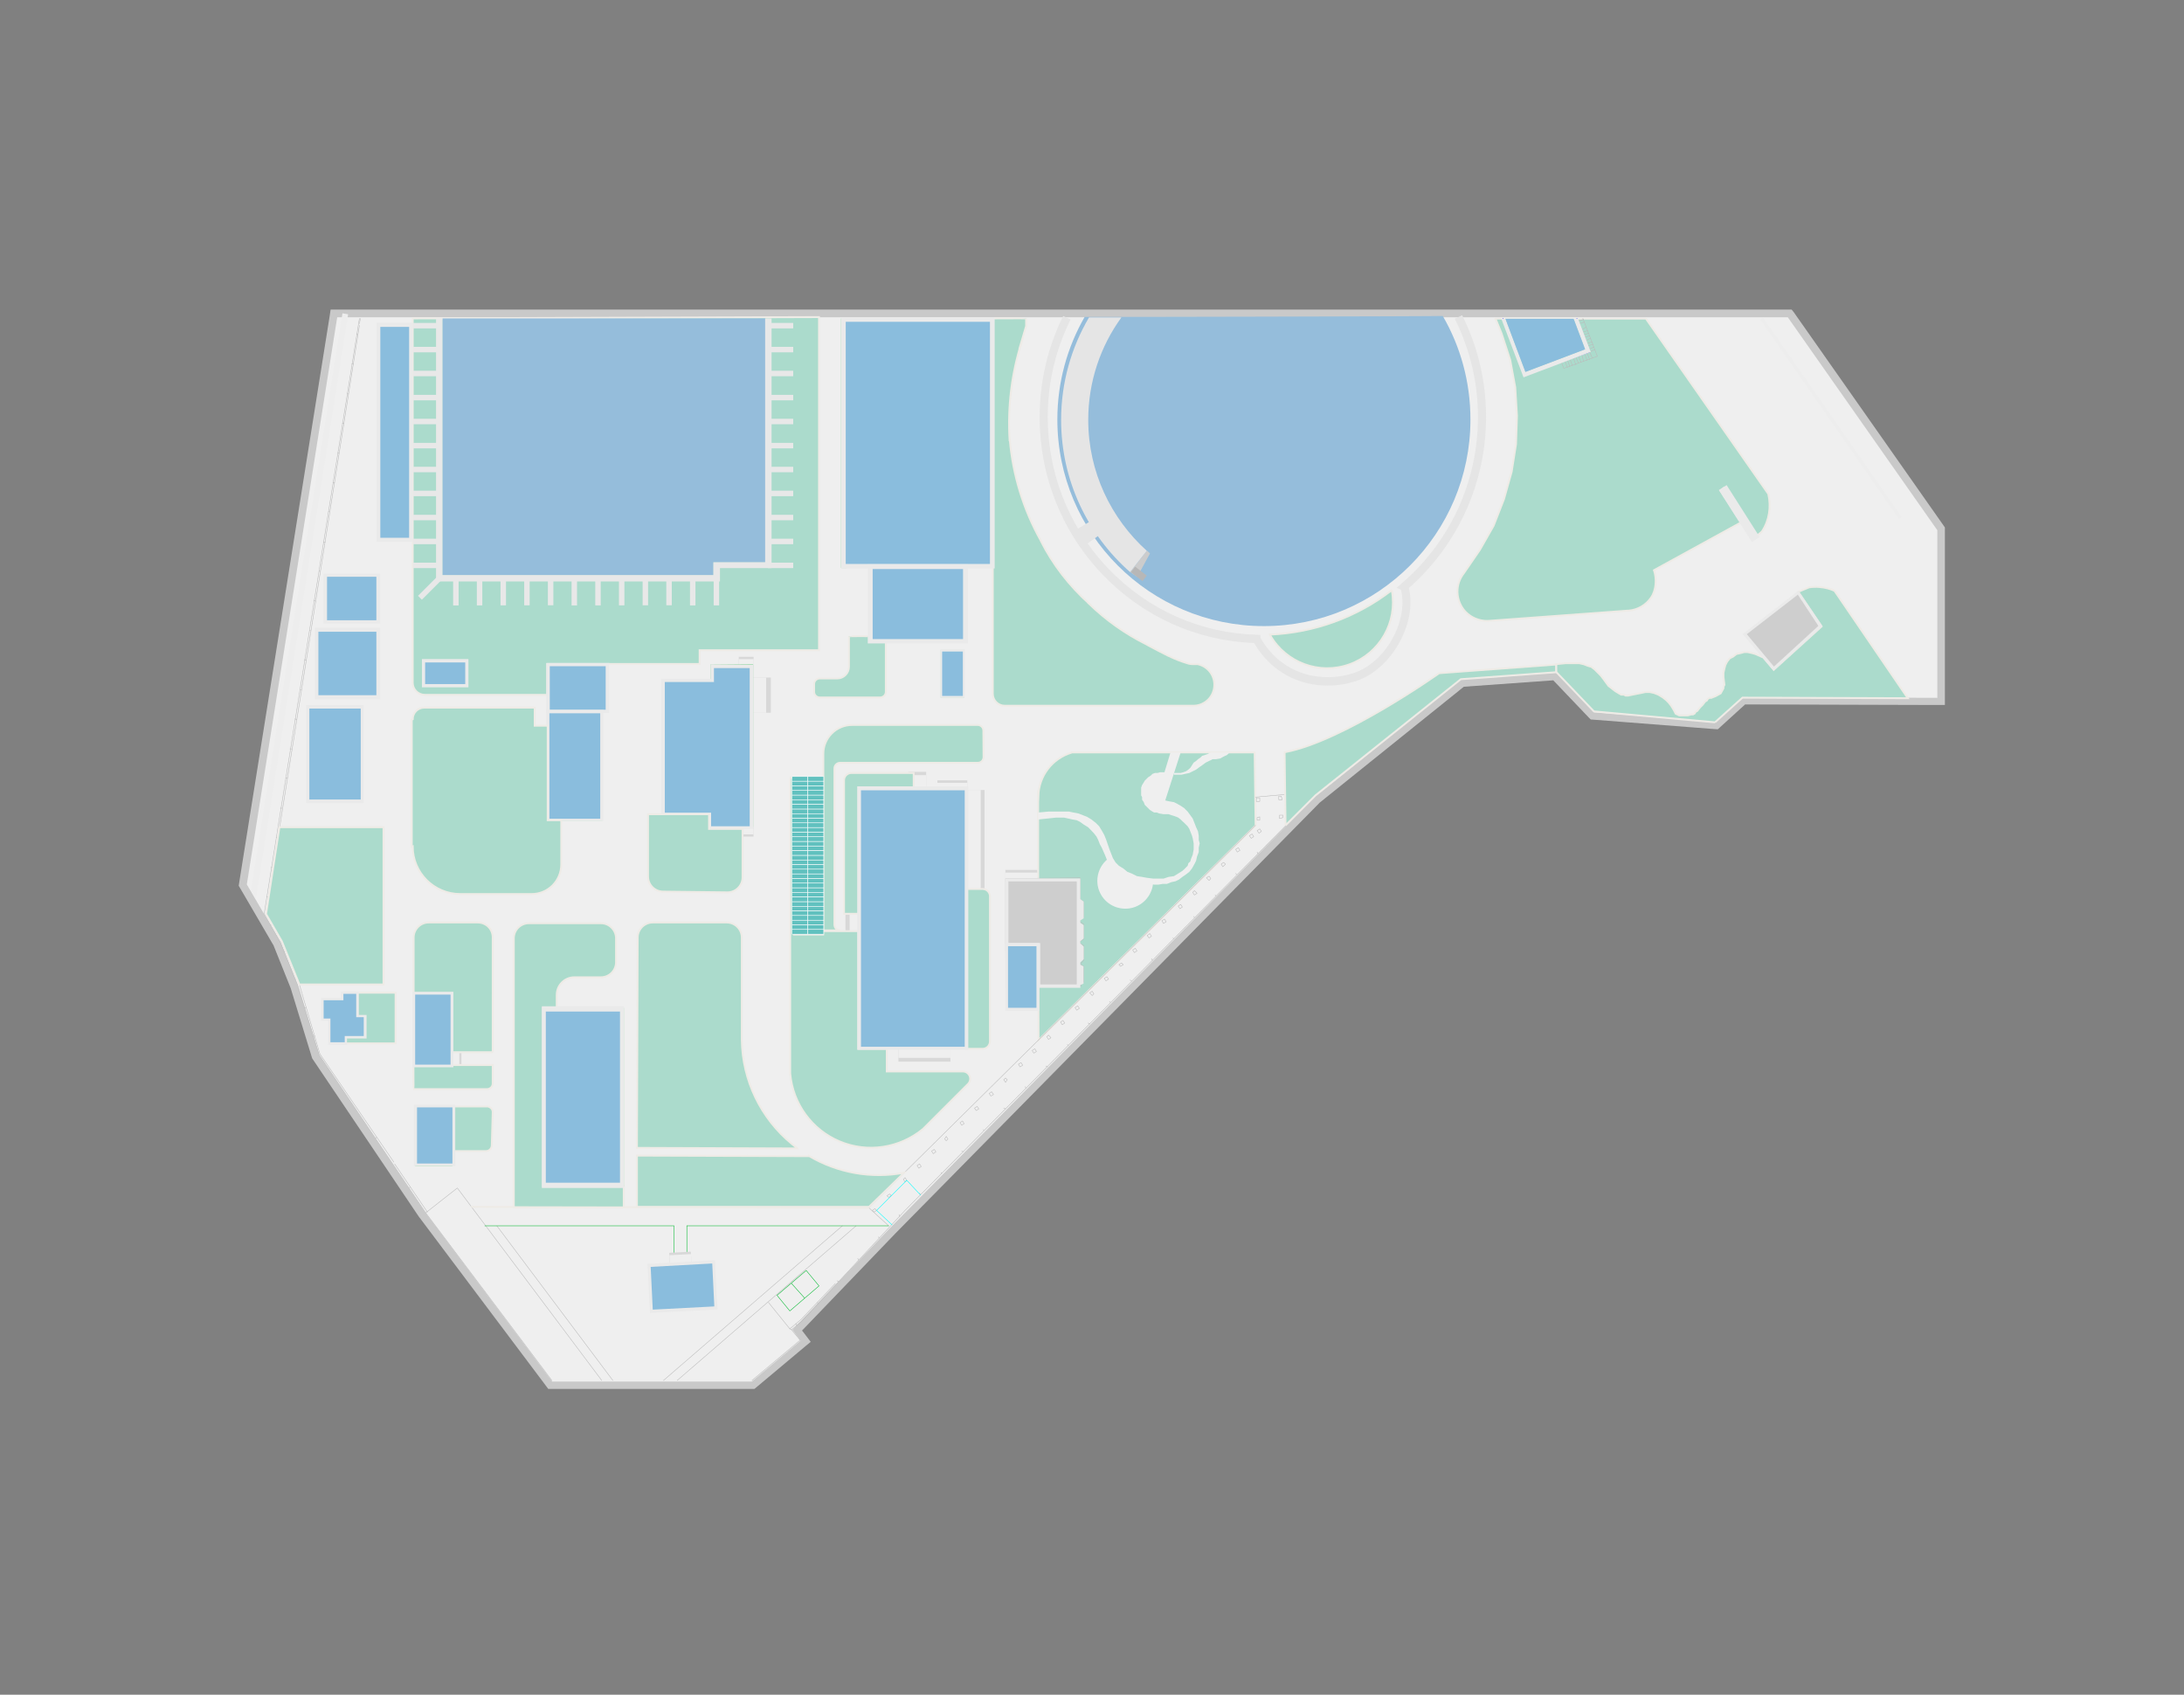 <?xml version="1.0" encoding="utf-8"?>
<!-- Generator: Adobe Illustrator 19.2.1, SVG Export Plug-In . SVG Version: 6.00 Build 0)  -->
<svg version="1.1" id="图层_1" xmlns="http://www.w3.org/2000/svg" xmlns:xlink="http://www.w3.org/1999/xlink" x="0px" y="0px"
	 viewBox="0 0 1160 900" style="enable-background:new 0 0 1160 900;" xml:space="preserve">
<rect x="0" y="0" width="1160" height="900" fill="#808080" stroke="none"/>
<style type="text/css">
	.st0{fill:#C6C6C6;}
	.st1{fill:#EFEFEF;}
	.st2{fill:#C9C9C9;}
	.st3{fill:#ABDBCC;stroke:#EEEBE6;stroke-miterlimit:10;}
	.st4{fill:#D8D8D8;}
	.st5{fill:#95BDDB;}
	.st6{fill:#E5E5E5;}
	.st7{fill:#E8E8E8;}
	.st8{fill:none;stroke:#BABABA;stroke-width:0.25;stroke-linecap:round;stroke-linejoin:round;stroke-miterlimit:10;}
	.st9{fill:none;stroke:#0000FF;stroke-width:0.25;stroke-linecap:round;stroke-linejoin:round;stroke-miterlimit:10;}
	.st10{fill:none;stroke:#00FF00;stroke-width:0.25;stroke-linecap:round;stroke-linejoin:round;stroke-miterlimit:10;}
	.st11{fill:none;stroke:#00B82E;stroke-width:0.25;stroke-linecap:round;stroke-linejoin:round;stroke-miterlimit:10;}
	.st12{fill:#EAEAEA;}
	.st13{fill:#8ABDDD;}
	.st14{fill:#CECECE;}
	.st15{fill:none;stroke:#BFFF00;stroke-width:0.25;stroke-linecap:round;stroke-linejoin:round;stroke-miterlimit:10;}
	.st16{fill:none;stroke:#00FFFF;stroke-width:0.25;stroke-linecap:round;stroke-linejoin:round;stroke-miterlimit:10;}
	.st17{fill:none;stroke:#00B82E;stroke-width:0.25;stroke-miterlimit:10;}
	.st18{fill:#61C1BF;stroke:#FFFFFF;stroke-width:0.25;stroke-miterlimit:10;}
	.st19{fill:#EDEDED;}
	.st20{fill:#CCCCCC;}
	.st21{fill:#B7B7B7;}
</style>
<g>
	<polygon class="st0" points="925.4,370.3 911,383.4 846.7,378.3 826.6,357.2 776,360.8 698.3,423.2 472.9,652 420.8,706.2 
		425.1,711.9 399.2,733.6 293.2,733.6 226.1,644.3 169.5,560.3 158.2,523.5 149,500.4 131,469.6 179,168.4 949.5,168.4 1029,281.7 
		1029,370.6 	"/>
	<g>
		<polygon class="st1" points="292.2,735.6 224.4,645.4 167.7,561.2 156.3,524.2 147.2,501.3 128.9,470 177.3,166.4 950.5,166.4 
			1031,281 1031,372.7 926.2,372.3 911.7,385.4 845.8,380.3 825.8,359.3 776.8,362.8 699.6,424.7 474.3,653.4 423.4,706.3 
			427.9,712.2 400,735.6 		"/>
		<path class="st2" d="M949.5,168.4l79.5,113.2v89l-103.6-0.3l-14.4,13l-64.3-5l-20.1-21.1l-50.6,3.6l-77.7,62.4L472.9,652l-52,54.2
			l4.3,5.8l-25.9,21.7h-106l-67.1-89.3l-56.6-84l-11.3-36.8l-9.2-23.1l-18-30.8l48-301.2H949.5 M951.6,164.4h-2.1H179h-3.4l-0.5,3.4
			L127,469l-0.2,1.4l0.7,1.2l17.8,30.5l9.1,22.7l11.2,36.6l0.2,0.6l0.3,0.5l56.6,84l0.1,0.1l0.1,0.1L290,736l1.2,1.6h2h106h1.5
			l1.1-0.9l25.9-21.7l2.9-2.4l-2.3-3l-2.3-3l49.7-51.7L701,426.2l76.5-61.5l47.5-3.4l18.8,19.7l1.1,1.1l1.5,0.1l64.3,5l1.7,0.1
			l1.3-1.2l13.2-12l102.1,0.3l4,0v-4v-89v-1.3l-0.7-1l-79.5-113.2L951.6,164.4L951.6,164.4z"/>
	</g>
	<g>
		<path class="st3" d="M910.9,383.6l14.6-13.1l87.8,0.3l-38.9-57c0,0-5.6-3-13.5-1.9c0,0-5.8,2.4-5.8,2.4l12.4,18.4l-25.4,23
			l-5.6-6.6l-0.1,0l-4.1-1.8l-1.8-0.5l-2.3-0.5h-1.8l-1.8,0.5l-2.3,0.5l-1.8,1.4l-1.8,0.9l-1.4,1.8l-0.9,1.8l-0.5,1.8l-0.5,2.3v2.3
			l0.5,4.1l-0.5,0.9v0.9l-0.5,0.9l-0.5,0.9l-0.5,0.9l-0.9,0.5l-0.9,0.5l-0.9,0.5l-2.3,0.9h-0.9l-0.9,0.5l-0.5,0.9l-0.9,0.5l-1.4,1.8
			l-1.4,1.4l-1.4,1.8l-0.9,0.5l-0.5,0.9l-0.9,0.5h-0.9l-1.8,0.5h-2.3h-2.3L890,379l-0.9-1.8l-1.4-2.3l-1.4-1.8l-1.4-1.4l-1.8-1.4
			l-2.3-1.4l-2.3-0.9l-2.3-0.5H874l-2.3,0.5l-4.6,0.9l-2.3,0.5h-1.4l-0.9-0.5h-1.4l-0.9-0.5l-2.3-1.4l-1.8-1.4l-1.8-1.4l-2.7-3.7
			l-1.4-1.8l-1.8-1.8l-1.4-1.4l-1.8-1.4l-1.8-0.5l-2.3-0.9l-2.3-0.5h-2.3h-2.7h-2.3l-5,0.5v4.1l20.1,21L910.9,383.6"/>
		<path class="st3" d="M791.1,329.7l73.4-5.4l0.5,0c4.9-0.4,9.3-3,12-7s3-9.9,1.5-14.5l46.3-25.4l-11-16.9l1.8-1.4l16.9,26l3.2-2.7
			l0.1-0.1c3.9-5.8,5-13.2,3.4-20l-65-93.1h-79.9l3.2,7.8l4.6,14.1l2.7,14.6l0.9,15.1l-0.5,15.1l-2.3,14.6l-4.1,14.6l-5.5,14.1
			l-7.3,12.8l-8.5,12.4c-3.9,4.9-4.5,11.6-1.5,17.2C778.8,326.9,784.8,330.2,791.1,329.7L791.1,329.7z"/>
		<g>
			
				<rect x="392.3" y="348.9" transform="matrix(-1 2.019770e-10 -2.019770e-10 -1 792.582 703.007)" class="st4" width="7.9" height="5.3"/>
			
				<rect x="392.3" y="350" transform="matrix(-1 2.034740e-10 -2.034740e-10 -1 792.582 704.151)" class="st1" width="7.9" height="4.1"/>
		</g>
		<path class="st5" d="M781,222.8c0,60.6-49.1,109.7-109.7,109.7c-60.6,0-109.7-49.1-109.7-109.7c0-19.9,5.3-38.5,14.5-54.5
			c0.2,0.1,190.2-0.3,190.2-0.5C775.7,184,781,202.8,781,222.8z"/>
		<path class="st6" d="M789.3,221.5c0-19.1-4.3-37.3-12.7-54.1l-3.9,1.9c8.1,16.3,12.3,33.8,12.3,52.2c0,34.1-14.7,66.2-40.5,88.3
			l-2.7,2.4l2.3,0.9c4.1,16.7-8.2,38.7-25,44.3c-16.3,5.4-37.8,1.7-49.6-18.6l-0.1-1.6l-1.9-0.1c-29.8-0.8-57.7-13.2-78.6-34.9
			c-4.1-4.3-7.9-8.8-11.2-13.6l8.2-5.9l-4.9-7l-8.4,5c-10.5-17.7-16.1-38.1-16.1-59.2c0-18.2,4.1-35.7,12.1-51.8l-3.9-1.9
			c-8.3,16.8-12.5,34.9-12.5,53.8c0,31.4,11.9,61.2,33.6,83.7c21.3,22.2,49.8,35,80.3,36.2c9.5,16.1,24.6,22.6,39.1,22.6
			c5.3,0,10.5-0.9,15.3-2.5c18.6-6.2,32.3-30.7,27.8-49.3C774.4,289.3,789.3,256.3,789.3,221.5z"/>
		<g>
			
				<rect x="482.4" y="409.9" transform="matrix(-1 2.605115e-10 -2.605115e-10 -1 974.321 827.991)" class="st4" width="9.5" height="8.2"/>
			
				<rect x="482.4" y="411.7" transform="matrix(-1 2.605115e-10 -2.605115e-10 -1 974.321 829.759)" class="st1" width="9.5" height="6.4"/>
		</g>
		<g>
			
				<rect x="238.5" y="559.6" transform="matrix(-2.458495e-10 -1 1 -2.458495e-10 -319.802 804.661)" class="st4" width="7.9" height="5.3"/>
			
				<rect x="237.9" y="560.2" transform="matrix(-2.458495e-10 -1 1 -2.458495e-10 -320.374 804.089)" class="st1" width="7.9" height="4.1"/>
		</g>
		<g>
			
				<rect x="497.9" y="414.4" transform="matrix(-1 1.145709e-10 -1.145709e-10 -1 1011.672 834.826)" class="st4" width="15.9" height="6"/>
			
				<rect x="497.9" y="415.7" transform="matrix(-1 1.146850e-10 -1.146850e-10 -1 1011.672 836.125)" class="st1" width="15.9" height="4.7"/>
		</g>
		<g>
			
				<rect x="448.4" y="485.3" transform="matrix(1.641974e-10 1 -1 1.641974e-10 944.653 36.222)" class="st4" width="11.6" height="10.3"/>
			
				<rect x="449.5" y="486.4" transform="matrix(1.641183e-10 1 -1 1.641183e-10 945.77 35.104)" class="st1" width="11.6" height="8.1"/>
		</g>
		<g>
			<rect x="477.2" y="554.9" class="st4" width="27.6" height="8.9"/>
			<rect x="477.2" y="554.9" class="st1" width="27.6" height="6.9"/>
		</g>
		<g>
			
				<rect x="534" y="462" transform="matrix(-1 1.143124e-10 -1.143124e-10 -1 1085.724 930.576)" class="st4" width="17.7" height="6.6"/>
			
				<rect x="534" y="463.4" transform="matrix(-1 1.142094e-10 -1.142094e-10 -1 1085.724 932.018)" class="st1" width="17.7" height="5.2"/>
		</g>
		<g>
			
				<rect x="490.3" y="442.6" transform="matrix(-7.221772e-11 -1 1 -7.221772e-11 70.824 965.551)" class="st4" width="55.7" height="9.5"/>
			
				<rect x="489.3" y="443.7" transform="matrix(-7.221772e-11 -1 1 -7.221772e-11 69.796 964.524)" class="st1" width="55.7" height="7.4"/>
		</g>
		<g>
			
				<rect x="394.6" y="363.8" transform="matrix(-2.133795e-10 -1 1 -2.133795e-10 34.805 773.125)" class="st4" width="18.7" height="10.8"/>
			
				<rect x="393.4" y="364.9" transform="matrix(-2.133315e-10 -1 1 -2.133315e-10 33.635 771.955)" class="st1" width="18.7" height="8.4"/>
		</g>
		<path class="st3" d="M219.2,169.1v193.5l0,0c0,3.5,2.9,6.4,6.4,6.4l0,0h65.2v-16.4h80.8v-7.3H435V168.4L219.2,169.1z"/>
		<g>
			<polygon class="st5" points="406.6,169.1 378.9,169.1 369.1,169.1 235,169.1 235,305.4 378.9,305.4 378.9,298.6 406.6,298.6 			
				"/>
			<polygon class="st7" points="406.4,169.1 406.4,298.6 382.4,298.6 380,298.6 378.9,298.6 378.9,305.4 235,305.4 235,169.1 
				231.6,169.1 231.6,305.4 231.6,306.1 231.6,308.8 382.4,308.8 382.4,305.4 382.4,305.4 382.4,301.7 406.4,301.7 406.4,301.7 
				409.8,301.7 409.8,169.1 			"/>
			<rect x="219.4" y="171.5" class="st7" width="13.4" height="2.9"/>
			<rect x="219.4" y="184.2" class="st7" width="13.4" height="2.9"/>
			<rect x="219.4" y="196.9" class="st7" width="13.4" height="2.9"/>
			<rect x="219.4" y="209.7" class="st7" width="13.4" height="2.9"/>
			<rect x="219.4" y="222.4" class="st7" width="13.4" height="2.9"/>
			<rect x="219.4" y="235.2" class="st7" width="13.4" height="2.9"/>
			<rect x="219.4" y="247.9" class="st7" width="13.4" height="2.9"/>
			<rect x="219.4" y="260.6" class="st7" width="13.4" height="2.9"/>
			<rect x="219.4" y="273.4" class="st7" width="13.4" height="2.9"/>
			<rect x="219.4" y="286.1" class="st7" width="13.4" height="2.9"/>
			<rect x="219.4" y="298.8" class="st7" width="13.4" height="2.9"/>
			
				<rect x="235.4" y="313.3" transform="matrix(4.544105e-11 -1 1 4.544105e-11 -72.615 556.927)" class="st7" width="13.4" height="2.9"/>
			
				<rect x="248" y="313.3" transform="matrix(4.544105e-11 -1 1 4.544105e-11 -60.035 569.506)" class="st7" width="13.4" height="2.9"/>
			
				<rect x="260.6" y="313.3" transform="matrix(4.544105e-11 -1 1 4.544105e-11 -47.456 582.086)" class="st7" width="13.4" height="2.9"/>
			
				<rect x="273.2" y="313.3" transform="matrix(4.537355e-11 -1 1 4.537355e-11 -34.876 594.665)" class="st7" width="13.4" height="2.9"/>
			
				<rect x="285.8" y="313.3" transform="matrix(4.544105e-11 -1 1 4.544105e-11 -22.297 607.245)" class="st7" width="13.4" height="2.9"/>
			
				<rect x="298.3" y="313.3" transform="matrix(4.544105e-11 -1 1 4.544105e-11 -9.717 619.824)" class="st7" width="13.4" height="2.9"/>
			
				<rect x="310.9" y="313.3" transform="matrix(4.544105e-11 -1 1 4.544105e-11 2.863 632.404)" class="st7" width="13.4" height="2.9"/>
			
				<rect x="323.5" y="313.3" transform="matrix(4.517104e-11 -1 1 4.517104e-11 15.442 644.983)" class="st7" width="13.4" height="2.9"/>
			
				<rect x="336.1" y="313.3" transform="matrix(4.550944e-11 -1 1 4.550944e-11 28.022 657.563)" class="st7" width="13.4" height="2.9"/>
			
				<rect x="361.2" y="313.3" transform="matrix(4.408746e-11 -1 1 4.408746e-11 53.181 682.722)" class="st7" width="13.4" height="2.9"/>
			
				<rect x="348.7" y="313.3" transform="matrix(4.415496e-11 -1 1 4.415496e-11 40.601 670.143)" class="st7" width="13.4" height="2.9"/>
			
				<rect x="373.8" y="313.3" transform="matrix(4.388407e-11 -1 1 4.388407e-11 65.76 695.302)" class="st7" width="13.4" height="2.9"/>
			
				<rect x="220.8" y="310.4" transform="matrix(0.707 -0.707 0.707 0.707 -153.544 253.087)" class="st7" width="15.8" height="2.9"/>
			<rect x="407.9" y="171.5" class="st7" width="13.4" height="2.9"/>
			<rect x="407.9" y="184.2" class="st7" width="13.4" height="2.9"/>
			<rect x="407.9" y="196.9" class="st7" width="13.4" height="2.9"/>
			<rect x="407.9" y="209.7" class="st7" width="13.4" height="2.9"/>
			<rect x="407.9" y="222.4" class="st7" width="13.4" height="2.9"/>
			<rect x="407.9" y="235.2" class="st7" width="13.4" height="2.9"/>
			<rect x="407.9" y="247.9" class="st7" width="13.4" height="2.9"/>
			<rect x="407.9" y="260.6" class="st7" width="13.4" height="2.9"/>
			<rect x="407.9" y="273.4" class="st7" width="13.4" height="2.9"/>
			<rect x="407.9" y="286.1" class="st7" width="13.4" height="2.9"/>
			<rect x="407.9" y="298.8" class="st7" width="13.4" height="2.9"/>
		</g>
		<path class="st3" d="M551.4,460.3v-37.9l0.1,0.3c0.3-10.7,7.4-19.9,17.6-23l0.1-0.1h97.2l0.5,38.8L551.6,552.4L551.4,460.3z"/>
		<polyline class="st8" points="573.7,488.5 575.6,487.2 575.6,479 573.7,477.6 573.7,466.2 534.1,466.6 534.1,500.9 551.4,500.9 
			551.4,524.1 574.2,523.7 574.2,522.8 575.6,521.4 575.6,513.2 574.2,512.3 574.2,511.4 575.6,510 575.6,502.2 573.7,500.9 
			573.7,499.9 575.6,498.6 575.6,490.8 573.7,489.5 573.7,488.5 		"/>
		<line class="st8" x1="682.8" y1="421.9" x2="666.8" y2="423.3"/>
		<polyline class="st8" points="666.8,438.3 659.5,445.6 461.5,641.4 472,651 		"/>
		<polyline class="st8" points="775.9,360.8 698.8,422.4 480.7,642.8 425.9,701.6 420.4,706.2 		"/>
		<polyline class="st8" points="642.2,465.3 640.8,466.2 642.2,467.6 643.1,466.6 642.2,465.3 		"/>
		<line class="st8" x1="477.9" y1="646" x2="477.5" y2="645"/>
		<line class="st8" x1="488.9" y1="634.6" x2="488.4" y2="633.6"/>
		<line class="st8" x1="500.3" y1="623.1" x2="499.8" y2="622.7"/>
		<line class="st8" x1="511.7" y1="611.7" x2="510.8" y2="611.3"/>
		<line class="st8" x1="522.6" y1="600.3" x2="522.2" y2="599.9"/>
		<line class="st8" x1="534.1" y1="588.9" x2="533.1" y2="588.5"/>
		<line class="st8" x1="545" y1="578" x2="544.5" y2="577.1"/>
		<line class="st8" x1="556.4" y1="566.6" x2="555.5" y2="566.1"/>
		<line class="st8" x1="567.4" y1="555.2" x2="566.9" y2="554.7"/>
		<line class="st8" x1="578.8" y1="543.8" x2="577.9" y2="543.3"/>
		<line class="st8" x1="589.7" y1="532.3" x2="589.3" y2="531.9"/>
		<line class="st8" x1="601.1" y1="520.9" x2="600.2" y2="520.5"/>
		<line class="st8" x1="612.1" y1="510" x2="611.6" y2="509.1"/>
		<line class="st8" x1="623.5" y1="498.6" x2="623" y2="498.1"/>
		<line class="st8" x1="634.4" y1="487.2" x2="634" y2="486.7"/>
		<line class="st8" x1="645.8" y1="475.8" x2="645.4" y2="475.3"/>
		<line class="st8" x1="656.8" y1="464.4" x2="656.3" y2="463.9"/>
		<polyline class="st8" points="587.9,518.7 586.5,519.6 587.4,520.9 588.8,520 587.9,518.7 		"/>
		<polyline class="st8" points="472.5,634.1 471.1,635 472,635.9 473.4,635 472.5,634.1 		"/>
		<polyline class="st8" points="480.7,625.4 479.8,626.3 480.7,627.7 481.6,626.8 480.7,625.4 		"/>
		<polyline class="st8" points="496.2,610.4 494.8,611.3 495.7,612.7 497.1,611.7 496.2,610.4 		"/>
		<polyline class="st8" points="502.6,603.5 501.7,604.9 502.6,605.8 503.5,604.9 502.6,603.5 		"/>
		<polyline class="st8" points="511.2,595.3 509.9,596.2 510.8,597.6 512.1,596.7 511.2,595.3 		"/>
		<polyline class="st8" points="519,587.6 517.6,588.5 518.5,589.8 519.9,588.9 519,587.6 		"/>
		<polyline class="st8" points="526.7,579.8 525.4,580.7 526.3,582.1 527.7,581.2 526.7,579.8 		"/>
		<polyline class="st8" points="534.1,572.5 533.1,573.4 534.1,574.8 535,573.4 534.1,572.5 		"/>
		<polyline class="st8" points="542.3,564.3 540.9,565.2 541.8,566.6 543.2,565.7 542.3,564.3 		"/>
		<polyline class="st8" points="549.6,557 548.2,557.9 549.1,559.3 550.5,558.4 549.6,557 		"/>
		<polyline class="st8" points="556.9,549.7 556,550.6 556.9,552 558.2,551.1 556.9,549.7 		"/>
		<polyline class="st8" points="564.6,541.9 563.3,542.8 564.2,544.2 565.5,543.3 564.6,541.9 		"/>
		<polyline class="st8" points="572.4,534.2 571,535.1 571.9,536.5 573.3,535.5 572.4,534.2 		"/>
		<polyline class="st8" points="580.1,526.4 578.8,527.3 580.1,528.7 581,527.8 580.1,526.4 		"/>
		<polyline class="st8" points="595.7,511.4 594.3,512.3 595.2,513.2 596.6,512.3 595.7,511.4 		"/>
		<polyline class="st8" points="603,503.6 601.6,504.5 602.5,505.9 603.9,505 603,503.6 		"/>
		<polyline class="st8" points="610.7,495.8 609.3,496.8 610.3,498.1 611.6,497.2 610.7,495.8 		"/>
		<polyline class="st8" points="618.5,488.1 617.1,489 618,490.4 619.4,489.5 618.5,488.1 		"/>
		<polyline class="st8" points="627.1,480.3 625.8,481.2 626.7,482.6 628,481.7 627.1,480.3 		"/>
		<polyline class="st8" points="634.4,473 633.5,473.9 634.4,475.3 635.8,474.4 634.4,473 		"/>
		<polyline class="st8" points="399.4,733.1 425,711.7 420.4,706.2 419.5,705.7 408.1,691.6 		"/>
		<line class="st8" x1="454.7" y1="651" x2="359.7" y2="733.1"/>
		<line class="st8" x1="447.4" y1="651" x2="352.4" y2="733.1"/>
		<polyline class="st8" points="293.1,733.1 226.1,644.1 242.9,630.9 319.6,733.1 		"/>
		<line class="st8" x1="263.9" y1="651" x2="325.5" y2="733.1"/>
		<line class="st8" x1="423.2" y1="703.9" x2="422.7" y2="703"/>
		<line class="st8" x1="434.6" y1="692.5" x2="434.1" y2="691.6"/>
		<line class="st8" x1="445.5" y1="680.6" x2="444.6" y2="680.2"/>
		<line class="st8" x1="456" y1="669.2" x2="455.6" y2="668.3"/>
		<line class="st8" x1="467" y1="657.4" x2="466.5" y2="656.9"/>
		<polyline class="st8" points="464.7,641.9 463.3,642.8 464.2,643.7 465.6,642.8 464.7,641.9 		"/>
		<polyline class="st8" points="930.6,286.4 932.4,285 915.5,259 913.7,260.4 930.6,286.4 		"/>
		<line class="st8" x1="837.9" y1="169.1" x2="837.9" y2="169.1"/>
		<line class="st8" x1="838.4" y1="170.5" x2="841.1" y2="169.6"/>
		<line class="st8" x1="838.9" y1="171.9" x2="841.6" y2="171"/>
		<line class="st8" x1="840.2" y1="175.1" x2="842.5" y2="173.7"/>
		<line class="st8" x1="840.7" y1="176.4" x2="843.4" y2="175.5"/>
		<line class="st8" x1="841.1" y1="177.8" x2="843.9" y2="176.9"/>
		<line class="st8" x1="841.6" y1="179.2" x2="844.3" y2="178.3"/>
		<line class="st8" x1="842" y1="181" x2="844.8" y2="179.6"/>
		<line class="st8" x1="843" y1="182.4" x2="845.7" y2="181.5"/>
		<line class="st8" x1="843.4" y1="183.7" x2="846.2" y2="182.8"/>
		<line class="st8" x1="843.9" y1="185.6" x2="846.6" y2="184.2"/>
		<line class="st8" x1="844.3" y1="186.9" x2="847.1" y2="185.6"/>
		<line class="st8" x1="831.1" y1="191.5" x2="832.5" y2="195.1"/>
		<line class="st8" x1="832.5" y1="191" x2="833.8" y2="194.7"/>
		<line class="st8" x1="833.8" y1="190.6" x2="835.2" y2="194.2"/>
		<line class="st8" x1="835.7" y1="190.1" x2="837" y2="193.8"/>
		<line class="st8" x1="837" y1="189.7" x2="838.4" y2="192.9"/>
		<line class="st8" x1="838.4" y1="189.2" x2="839.8" y2="192.4"/>
		<line class="st8" x1="840.2" y1="188.3" x2="841.1" y2="191.9"/>
		<line class="st8" x1="841.6" y1="187.8" x2="843" y2="191.5"/>
		<line class="st8" x1="843" y1="187.4" x2="844.3" y2="191"/>
		<line class="st8" x1="844.3" y1="186.9" x2="845.7" y2="190.1"/>
		<polyline class="st8" points="840.7,169.1 848.4,189.2 830.6,195.6 829.3,192.4 		"/>
		<polyline class="st9" points="837.5,169.1 844.3,186.9 809.7,199.3 798.2,169.1 		"/>
		<line class="st8" x1="668.2" y1="453.4" x2="667.7" y2="452.5"/>
		<polyline class="st8" points="649.9,458 648.6,458.9 649.5,460.3 650.9,458.9 649.9,458 		"/>
		<polyline class="st8" points="657.7,450.2 656.3,451.1 657.2,452.5 658.6,451.6 657.7,450.2 		"/>
		<polyline class="st8" points="665,442.9 663.6,443.8 664.6,445.2 665.9,444.3 665,442.9 		"/>
		<polyline class="st8" points="669.1,440.2 667.7,441.1 668.7,442.5 670,441.5 669.1,440.2 		"/>
		<polyline class="st8" points="681.4,432.9 679.6,432.9 679.6,434.7 681.4,434.2 681.4,432.9 		"/>
		<polyline class="st8" points="667.7,435.6 669.1,435.6 669.1,433.8 667.7,434.2 667.7,435.6 		"/>
		<polyline class="st8" points="667.3,425.6 669.1,425.6 669.1,423.7 667.3,423.7 667.3,425.6 		"/>
		<polyline class="st8" points="680.5,422.8 679.2,422.8 679.2,424.7 681,424.7 680.5,422.8 		"/>
		<polyline class="st8" points="488.4,618.1 487.1,619 488,620.4 489.3,619.5 488.4,618.1 		"/>
		<polyline class="st8" points="226.1,644.1 169.5,560.2 158.1,523.2 148.9,500.4 140.3,485.3 190.9,169.1 		"/>
		<line class="st8" x1="227" y1="643.7" x2="209.6" y2="618.1"/>
		<line class="st8" x1="217.4" y1="630.9" x2="217.8" y2="630.4"/>
		<line class="st8" x1="199.6" y1="604.4" x2="200" y2="604"/>
		<line class="st8" x1="166.3" y1="550.6" x2="167.2" y2="550.1"/>
		<line class="st8" x1="161.7" y1="535.1" x2="162.6" y2="535.1"/>
		<line class="st8" x1="157.2" y1="520" x2="157.6" y2="520"/>
		<line class="st8" x1="150.8" y1="505.4" x2="151.7" y2="505"/>
		<line class="st8" x1="143.5" y1="491.3" x2="144.4" y2="490.8"/>
		<line class="st8" x1="141.6" y1="476.2" x2="142.6" y2="476.2"/>
		<line class="st8" x1="143.9" y1="460.7" x2="144.8" y2="460.7"/>
		<line class="st8" x1="146.7" y1="444.7" x2="147.6" y2="444.7"/>
		<line class="st8" x1="148.9" y1="429.2" x2="149.9" y2="429.2"/>
		<line class="st8" x1="151.7" y1="413.3" x2="152.6" y2="413.3"/>
		<line class="st8" x1="154" y1="397.7" x2="154.9" y2="397.7"/>
		<line class="st8" x1="156.7" y1="381.8" x2="157.6" y2="382.2"/>
		<line class="st8" x1="159.4" y1="366.3" x2="159.9" y2="366.3"/>
		<line class="st8" x1="161.7" y1="350.3" x2="162.6" y2="350.7"/>
		<line class="st8" x1="164.5" y1="334.8" x2="164.9" y2="334.8"/>
		<line class="st8" x1="166.7" y1="318.8" x2="167.6" y2="319.3"/>
		<line class="st8" x1="169.5" y1="303.3" x2="169.9" y2="303.3"/>
		<line class="st8" x1="171.8" y1="287.8" x2="172.7" y2="287.8"/>
		<line class="st8" x1="174.5" y1="271.8" x2="174.9" y2="271.8"/>
		<line class="st8" x1="176.8" y1="256.3" x2="177.7" y2="256.3"/>
		<line class="st8" x1="179.5" y1="240.3" x2="180" y2="240.8"/>
		<line class="st8" x1="181.8" y1="224.8" x2="182.7" y2="224.8"/>
		<line class="st8" x1="184.5" y1="208.8" x2="185" y2="209.3"/>
		<line class="st8" x1="186.8" y1="193.3" x2="187.7" y2="193.3"/>
		<line class="st8" x1="189.5" y1="177.3" x2="190" y2="177.8"/>
		<polyline class="st8" points="551.4,524.1 551.4,535.5 534.5,535.5 534.1,500.9 		"/>
		<path class="st8" d="M176.3,541"/>
		<path class="st8" d="M175.9,538.7"/>
		<path class="st8" d="M176.3,537.8"/>
		<path class="st8" d="M176.3,538.7"/>
		<polyline class="st8" points="209.2,617.2 188.6,587.1 169.9,559.7 159,522.8 149.4,499.9 141.2,485.3 165.8,331.1 		"/>
		<polyline class="st8" points="443.7,681.6 425.5,700.7 419.5,705.7 		"/>
		<line class="st8" x1="190.9" y1="171.9" x2="191.4" y2="169.1"/>
		<line class="st8" x1="165.8" y1="331.1" x2="190.9" y2="172.8"/>
		<path class="st3" d="M437.3,496.3v-95.8v-0.2c0-8.4,6.8-15.3,15.3-15.3l-0.1,0h66.6h0.2c1.6,0,3,1.3,3,3l0.1,14.1c0,1.6-1.3,3-3,3
			l-0.4,0l-72.8,0c-1.6,0-3,1.3-3,3v0.2v83v-0.2c0,1.6,1.3,3,3,3h-8.9L437.3,496.3h-15.5"/>
		<path class="st3" d="M513.5,472.1h8.2h0.2c2.1,0,3.9,1.7,3.9,3.9v77.1c0,1-0.4,2-1.2,2.8c-0.7,0.7-1.7,1.1-2.8,1.1l-3.1,0l-5.3,0
			V472.1z"/>
		<path class="st3" d="M485.2,410.5h-33l0,0c-2.1,0-3.9,1.7-3.9,3.9v0.2v70.7h7.8v-67.1c0,0,29.3,0.1,29.2,0V410.5z"/>
		<path class="st3" d="M456,557L456,557l0-62.5h-18.8v0.2v1.6h-15.5v-82.6v-0.9h-0.9h-0.5H420l-0.3,1l0,0.2v145.3v11l0-0.2
			c1.4,16,11.5,29.9,26.3,36.1c14.8,6.2,31.8,3.6,44.2-6.6l-0.4,0.4l24.2-24.2l0.2-0.2c1.1-1.1,1.4-2.8,0.8-4.2
			c-0.6-1.4-2-2.4-3.6-2.4l-0.2,0h-40.2V557H456z"/>
		<line class="st10" x1="492.5" y1="418.3" x2="492.5" y2="418.3"/>
		<line class="st10" x1="456" y1="527.8" x2="456" y2="511.8"/>
		<line class="st3" x1="461.5" y1="641.4" x2="250.2" y2="640.9"/>
		<line class="st11" x1="472" y1="651" x2="364.8" y2="651"/>
		<line class="st11" x1="357.9" y1="651" x2="257.5" y2="651"/>
		<g>
			<path class="st3" d="M288.4,535.4h7.3v-6.8v-0.2c0-5.2,4.2-9.4,9.4-9.4h-0.2h0.2H319l0.2,0c4.4,0,8-3.6,8-8v-12.5v-0.2
				c0-4.4-3.6-8-8-8l-0.2,0h-37.9l-0.2,0c-4.4,0-8,3.6-8,8l0-0.2v143l58.4,0.1v-11.3h-42.9V535.4z"/>
		</g>
		<path class="st3" d="M240.2,611.3H258l0.2,0c1.6,0,2.9-1.3,3-2.9l0,0.2l0.5-17.8l0-0.2c0-0.8-0.3-1.6-0.9-2.1
			c-0.6-0.6-1.3-0.9-2.1-0.9h-0.2h-18.3V611.3z"/>
		<line class="st11" x1="364.8" y1="651" x2="364.8" y2="671.1"/>
		<line class="st11" x1="357.9" y1="651" x2="357.9" y2="671.1"/>
		<polyline class="st11" points="412.7,687.9 428.2,674.7 435,682.9 419.5,696.2 412.7,687.9 		"/>
		<line class="st11" x1="420.4" y1="681.6" x2="427.3" y2="689.3"/>
		<path class="st3" d="M261.6,558.8h-21.4v-31.5h-20.5v-29.2v-0.2c0-4.4,3.6-8,8-8h26c2.1,0,4.2,0.8,5.7,2.3
			c1.5,1.5,2.3,3.5,2.3,5.7l0,0.2V558.8"/>
		<path class="st3" d="M219.7,578.4h38.8l0.2,0c1.6,0,3-1.3,3-3l0,0.2v-10h-42.1C219.6,565.7,219.6,578.3,219.7,578.4z"/>
		<line class="st11" x1="240.2" y1="558.8" x2="240.2" y2="565.7"/>
		<polyline class="st11" points="220.6,587.6 240.2,587.6 240.2,619 220.6,619 220.6,587.6 		"/>
		<polyline class="st11" points="322.3,352.6 290.8,352.6 290.8,377.2 322.3,377.2 322.3,352.6 		"/>
		<polyline class="st11" points="290.8,377.2 320,377.2 320,435.6 290.8,435.6 290.8,377.2 		"/>
		<polyline class="st12" points="219.2,171.4 200,171.4 200,287.8 219.2,287.8 219.2,171.4 		"/>
		<polyline class="st13" points="217.3,173.6 202,173.6 202,285.6 217.3,285.6 217.3,173.6 		"/>
		<polyline class="st11" points="377.5,360.8 377.5,353 399.9,353 399.9,440.2 376.6,440.2 376.6,432.4 351.5,432.4 351.5,361.2 
			377.5,360.8 		"/>
		<polyline class="st11" points="512.6,301.5 512.1,340.7 463.3,340.7 463.3,301.5 		"/>
		<line class="st11" x1="463.3" y1="338" x2="451" y2="338"/>
		<path class="st3" d="M450.9,337.9v16.4v-0.2c0,3.4-2.8,6.2-6.2,6.2l-0.1,0h-9.1h-0.1c-1.6,0-3,1.3-3,3v4.1c0,1.6,1.3,3,3,3h0.1
			h31.9h0.1c1.6,0,3-1.3,3-3v0.2v-26.9h-7.2v-2.8C463.3,337.8,450.9,337.8,450.9,337.9z"/>
		<polyline class="st11" points="499.8,345.3 512.1,345.3 512.1,370.4 499.8,370.4 499.8,345.3 		"/>
		<path class="st3" d="M527.2,169.1c0,0,17.8-0.1,17.8,0v4.1l-2.7,9.1l0.2-0.3c-5.2,16.6-7.3,33.9-6.3,51.3l0.1-0.1
			c1.6,18.9,7.2,37.3,16.5,53.9l0,0.1c6.4,12.7,15.2,24,25.8,33.5l-0.1,0c9,8.7,19.3,16,30.6,21.6l0.5,0.3
			c7.8,4.1,13.4,7.4,21.6,9.8c0.7,0.2,1.4,0.3,2.2,0.3l2.7,0c5.7,1.2,9.5,6.5,8.8,12.3c-0.7,5.8-5.7,10-11.5,9.8l-0.2,0h-99.5l0,0
			c-3.6,0-6.4-2.9-6.4-6.4l0,0v-67.1V169.1z"/>
		<polygon class="st11" points="446.9,301.5 446.9,169.1 527.2,169.1 527.1,301.2 		"/>
		<polyline class="st11" points="204.2,554.2 175.4,554.2 175.4,541 171.8,541 171.8,531.4 182.2,531.4 		"/>
		<polyline class="st11" points="183.2,554.2 183.2,550.1 193.2,550.1 193.2,540.1 189.1,540.1 189.1,527.3 182.2,527.3 
			182.2,531.4 		"/>
		<polyline class="st11" points="189.1,527.3 204.2,527.3 204.2,554.2 		"/>
		<polygon class="st3" points="159,522.8 203.7,522.8 203.7,439.3 148.4,439.3 141.3,485.4 149.7,499.9 		"/>
		<polyline class="st12" points="162.6,374.5 193.2,374.5 193.2,426.5 162.6,426.5 162.6,374.5 		"/>
		<polyline class="st13" points="164.3,376.3 191.6,376.3 191.6,424.6 164.3,424.6 164.3,376.3 		"/>
		<polyline class="st3" points="182.8,527.2 210.1,527.2 210.1,554.1 182.8,554.1 182.8,527.2 		"/>
		<polyline class="st12" points="167.2,333.4 201.9,333.4 201.9,371.3 167.2,371.3 167.2,333.4 		"/>
		<polyline class="st13" points="169.1,335.5 199.9,335.5 199.9,369.2 169.1,369.2 169.1,335.5 		"/>
		<polyline class="st12" points="446.7,168.5 528.3,168.5 528.3,301.9 446.7,301.9 446.7,168.5 		"/>
		<polyline class="st13" points="449.2,170.9 525.8,170.9 525.8,299.5 449.2,299.5 449.2,170.9 		"/>
		<polyline class="st12" points="224.1,350 248.8,350 248.8,365 224.1,365 224.1,350 		"/>
		<polyline class="st13" points="225.8,351.8 247.1,351.8 247.1,363.3 225.8,363.3 225.8,351.8 		"/>
		<polyline class="st12" points="171.8,304.7 201.9,304.7 201.9,331.1 171.8,331.1 171.8,304.7 		"/>
		<polyline class="st13" points="173.7,306.3 199.9,306.3 199.9,329.4 173.7,329.4 173.7,306.3 		"/>
		<polyline class="st12" points="290.1,352.1 323.6,352.1 323.6,378.6 290.1,378.6 290.1,352.1 		"/>
		<polyline class="st13" points="292,353.8 321.7,353.8 321.7,376.9 292,376.9 292,353.8 		"/>
		<polyline class="st12" points="460.9,299.7 514.1,299.7 514.1,341.7 460.9,341.7 460.9,299.7 		"/>
		<polyline class="st13" points="463.5,302.2 511.5,302.2 511.5,339.4 463.5,339.4 463.5,302.2 		"/>
		<polyline class="st12" points="290.1,377.1 320.5,377.1 320.5,435.9 290.1,435.9 290.1,377.1 		"/>
		<polyline class="st13" points="291.8,378.8 318.8,378.8 318.8,434.8 291.8,434.8 291.8,378.8 		"/>
		<polyline class="st12" points="499.4,344.8 512.4,344.8 512.4,370.7 499.4,370.7 499.4,344.8 		"/>
		<polyline class="st13" points="500.4,346 511.4,346 511.4,369.6 500.4,369.6 500.4,346 		"/>
		<polyline class="st12" points="533.9,466.5 573.8,466.5 573.8,477.5 575.6,478.8 575.6,487.7 573.8,488.8 573.8,490.1 
			575.6,491.3 575.6,498.4 573.8,499.8 573.8,501 575.6,502.7 575.6,509.4 573.8,511.1 573.8,512.3 575.5,513.2 575.5,522.4 
			573.8,523.1 573.8,524.6 533.9,524.6 533.9,466.5 		"/>
		<g>
			<rect x="392.3" y="439" class="st4" width="7.9" height="5.3"/>
			<rect x="392.3" y="439" class="st1" width="7.9" height="4.1"/>
		</g>
		<polyline class="st14" points="535.6,468.1 571.9,468.1 571.9,522.8 552.5,522.8 552.5,500.8 535.6,500.8 535.6,468.1 		"/>
		<polyline class="st12" points="351.2,360.5 377.3,360.5 377.3,352.7 400.2,352.9 400.2,440.2 376.7,440.2 376.7,433.2 
			351.2,433.2 351.2,360.5 		"/>
		<polygon class="st13" points="379.2,354.8 379.2,362.3 379.1,362.3 379.1,362.2 353.1,362.2 353.1,431.6 377.7,431.6 377.7,438.8 
			398.2,438.8 398.2,354.8 		"/>
		<polyline class="st1" points="612.1,431 621.7,399.6 627.1,399.6 618.9,425.1 621.2,425.6 623.5,426 625.3,426.9 627.1,427.9 
			629,429.2 630.8,431 632.2,432.9 633.5,434.7 634.4,437 635.3,439.3 636.3,441.5 636.7,443.8 636.7,446.1 637.2,447.9 
			636.7,450.2 636.7,452.5 635.8,454.8 635.3,457.1 634.4,458.9 633.1,461.2 631.7,463 629.9,464.4 628,465.7 626.2,467.1 
			624.4,468 622.1,468.5 619.8,469.4 617.6,469.4 615.3,469.8 613,469.8 610.7,469.4 608.4,469.4 606.1,468.5 604.3,468 602,467.1 
			599.8,466.2 597.9,465.3 595.7,464.4 593.8,463 592,461.6 590.6,459.8 588.8,458.4 587.9,456.6 587,454.3 585.2,450.2 
			584.2,448.4 583.3,446.1 582.4,444.3 581,442.5 579.2,440.6 577.9,439.3 575.6,437.9 573.7,436.5 571.9,435.6 569.6,435.2 
			567.4,434.7 565.1,434.2 563.3,434.2 561,434.2 556.4,434.7 551.4,435.2 551.4,431.5 556.9,431 562.3,431 565.1,431 567.8,431 
			570.1,431.5 572.8,432 575.1,432.9 577.4,433.8 579.7,435.2 582,437 583.8,438.8 585.2,441.1 586.5,443.4 587.4,445.6 
			589.3,451.1 590.2,453.4 591.1,455.7 592.5,458 594.3,459.8 596.6,461.2 598.8,463 601.1,463.9 603.9,465.3 606.6,465.7 
			609.3,466.2 612.5,466.6 615.3,466.6 618,466.6 620.7,465.7 623.5,465.3 625.8,463.9 628,462.5 629,461.6 629.9,460.7 
			630.8,459.8 631.2,458.4 632.2,457.5 632.6,456.1 633.5,453.9 634,451.1 634,447.9 633.5,445.2 633.1,443.8 632.6,442.5 
			632.2,441.5 631.7,440.2 630.8,438.8 629.9,437.9 629,437 628,436.1 627.1,435.2 625.8,434.2 624.9,433.8 623.5,433.3 
			622.1,432.9 620.7,432.4 618,432.4 615.7,432 614.4,431.5 613,431.5 612.1,431 610.7,430.1 609.8,429.2 608.9,428.3 608,427.4 
			607.5,426 606.6,424.7 606.6,423.3 606.1,422.4 606.1,421 606.1,419.6 606.1,418.3 606.6,416.9 607.5,415.5 608,414.6 
			608.9,413.7 609.8,412.8 611.2,411.9 612.1,411 613.4,410.5 614.8,410.5 616.2,410.1 618.5,410.1 		"/>
		<polygon class="st1" points="653.1,399.6 651.8,400.9 649.9,401.8 649,402.3 648.1,402.8 645.8,403.2 644,403.2 643.1,403.7 
			642.2,404.1 640.4,405 638.5,406.4 637.2,407.3 635.3,408.7 633.5,409.6 631.7,410.5 629.4,411 627.6,411.4 625.3,411.4 
			623.5,411.4 623.5,410.5 625.3,410.5 627.1,410.5 628.5,410.1 629.9,409.6 631.2,408.7 632.2,407.8 634,405 635.3,404.1 
			636.3,403.2 637.6,402.3 638.5,401.4 641.3,400.5 642.2,400 643.1,399.6 		"/>
		<path class="st1" d="M588,456.5c-5,4.3-6.6,11.5-3.8,17.5c2.8,6,9.2,9.4,15.8,8.4c6.5-1,11.6-6.3,12.4-12.9l-13.1-4.4L588,456.5z"
			/>
		<path class="st3" d="M338.3,609.6l85.2,0.3l-0.1-0.2c-0.9-0.7-1.8-1.4-2.7-2.1c-16.6-13.6-26.4-33.8-26.7-55.3l0,0.1v-54.3l0-0.2
			c0-4.4-3.6-8-8-8h-39.3c-4.4,0-8,3.6-8,8v0.2L338.3,609.6L338.3,609.6z"/>
		<path class="st3" d="M480.2,622.8c-17.5,3.3-35.4,0-50.5-8.9l0,0.1l-91.4-0.3v27.2h123.3L480.2,622.8z"/>
		<line class="st15" x1="236.1" y1="472.1" x2="236.1" y2="472.1"/>
		<path class="st3" d="M674.5,337c23.4-1,45.9-9.1,64.5-23.4l0.3,0.2c3,16.7-6.5,33.2-22.5,39c-16,5.8-33.8-0.8-42.2-15.5L674.5,337
			z"/>
		<path class="st3" d="M682.8,438.3l-0.5-38.8l0.4-0.1c30.8-5.8,81.7-41.9,81.7-41.9l62.1-4.6v4.1l-50.6,3.7l-77.1,61.6L682.8,438.3
			"/>
		<polyline class="st16" points="488.9,634.6 481.6,626.8 465.6,642.8 473.8,650.5 		"/>
		<path class="st3" d="M298.1,435.6v23.7v-0.2c0,8.7-7,15.7-15.7,15.7h-0.2h-37.9h0.2c-14,0-25.3-11.3-25.3-25.3l-0.5,0.2v-67.5
			l0.5-0.2c0-3.4,2.7-6.2,6.1-6.2l-0.2,0H284l0,9.6h6.9v50.2H298.1z"/>
		<path class="st3" d="M351.5,432.4h25.1v7.8h17.8v17.7l0,8c0,4.4-3.6,8-8,8l-34.2-0.4c-4.4,0-8-3.6-8-8v0.2v-33.3H351.5"/>
		<rect x="288.6" y="535.3" class="st17" width="42.6" height="94.6"/>
		<line class="st17" x1="219.6" y1="527.1" x2="219.6" y2="565.8"/>
		<rect x="456" y="418.2" class="st10" width="57.6" height="138.7"/>
		<polygon class="st12" points="194.7,539 190.6,539 190.6,526.5 181.1,526.5 181.1,530 170.5,530 170.5,542.2 174.3,542.2 
			174.3,554.9 184.3,554.9 184.3,551.5 194.7,551.5 		"/>
		<polygon class="st8" points="926.5,337.1 955.2,314.2 967.5,332.5 942.1,355.7 		"/>
		<polygon class="st13" points="193.2,540.2 189.2,540.2 189.2,527.8 182.4,527.8 182.4,531.2 171.9,531.2 171.9,540.9 175.5,540.9 
			175.5,553.5 183.1,553.5 183.1,550.2 193.2,550.2 		"/>
		<polyline class="st12" points="219,526.8 240.8,526.8 240.8,566.8 219,566.8 219,526.8 		"/>
		<polyline class="st13" points="220.5,528.2 239.3,528.2 239.3,565.4 220.5,565.4 220.5,528.2 		"/>
		<polyline class="st12" points="219.9,586.7 241.8,586.7 241.8,619.3 219.9,619.3 219.9,586.7 		"/>
		<polyline class="st13" points="221.5,588.1 240.3,588.1 240.3,617.9 221.5,617.9 221.5,588.1 		"/>
		<polyline class="st12" points="287.8,534.4 331.4,534.4 331.4,630.9 287.8,630.9 287.8,534.4 		"/>
		<polyline class="st13" points="289.9,537.2 329.3,537.2 329.3,628.1 289.9,628.1 289.9,537.2 		"/>
		<polyline class="st12" points="455.3,417.6 514.3,417.6 514.3,557.5 455.3,557.5 455.3,417.6 		"/>
		<polyline class="st13" points="457.3,419.7 512.4,419.7 512.4,555.9 457.3,555.9 457.3,419.7 		"/>
		<polyline class="st12" points="533.9,500.9 551.9,500.9 551.9,536.8 533.9,536.8 533.9,500.9 		"/>
		<g>
			
				<rect x="355.8" y="665.1" transform="matrix(-0.999 5.066512e-02 -5.066512e-02 -0.999 756.376 1317.032)" class="st4" width="11.5" height="5.9"/>
			
				<rect x="355.8" y="666.4" transform="matrix(-0.999 5.066512e-02 -5.066512e-02 -0.999 756.474 1318.311)" class="st1" width="11.5" height="4.6"/>
		</g>
		<polyline class="st13" points="535.4,502.5 550.5,502.5 550.5,535.2 535.4,535.2 535.4,502.5 		"/>
		<polygon class="st12" points="955.2,313.7 968,332.5 942,356.2 925.6,336.7 		"/>
		<polygon class="st14" points="954.9,315.8 965.8,332.4 942.2,354 927.8,336.8 		"/>
		
			<rect x="907.1" y="270" transform="matrix(0.537 0.844 -0.844 0.537 657.846 -652.955)" class="st12" width="32.7" height="4.9"/>
		<g>
			<polygon class="st12" points="835.8,169.3 841.9,185.5 810.2,197.5 799.6,169.3 797.4,169.3 809.2,200.4 844.9,186.9 
				838.2,169.3 			"/>
			<polygon class="st13" points="810.2,197.5 841.9,185.5 835.8,169.3 799.6,169.3 			"/>
		</g>
		<polyline class="st8" points="346.5,696.6 380.7,694.8 378.9,670.1 344.7,672 346.5,696.6 		"/>
		<polyline class="st12" points="379.8,669.2 381.1,695.4 345.2,697.3 343.9,671.2 379.8,669.2 		"/>
		<polyline class="st13" points="378.3,671 379.4,693.8 346.7,695.5 345.6,672.8 378.3,671 		"/>
		<g>
			<rect x="420.7" y="412.4" class="st18" width="8.4" height="2.5"/>
			<rect x="429.1" y="412.4" class="st18" width="8.4" height="2.5"/>
			<rect x="420.7" y="414.9" class="st18" width="8.4" height="2.5"/>
			<rect x="429.1" y="414.9" class="st18" width="8.4" height="2.5"/>
			<rect x="420.7" y="417.4" class="st18" width="8.4" height="2.5"/>
			<rect x="429.1" y="417.4" class="st18" width="8.4" height="2.5"/>
			<rect x="420.7" y="419.8" class="st18" width="8.4" height="2.5"/>
			<rect x="429.1" y="419.8" class="st18" width="8.4" height="2.5"/>
			<rect x="420.7" y="422.3" class="st18" width="8.4" height="2.5"/>
			<rect x="429.1" y="422.3" class="st18" width="8.4" height="2.5"/>
			<rect x="420.7" y="424.7" class="st18" width="8.4" height="2.5"/>
			<rect x="429.1" y="424.7" class="st18" width="8.4" height="2.5"/>
			<rect x="420.7" y="427.2" class="st18" width="8.4" height="2.5"/>
			<rect x="429.1" y="427.2" class="st18" width="8.4" height="2.5"/>
			<rect x="420.7" y="429.7" class="st18" width="8.4" height="2.5"/>
			<rect x="429.1" y="429.7" class="st18" width="8.4" height="2.5"/>
			<rect x="420.7" y="432.1" class="st18" width="8.4" height="2.5"/>
			<rect x="429.1" y="432.1" class="st18" width="8.4" height="2.5"/>
			<rect x="420.7" y="434.6" class="st18" width="8.4" height="2.5"/>
			<rect x="429.1" y="434.6" class="st18" width="8.4" height="2.5"/>
			<rect x="420.7" y="437" class="st18" width="8.4" height="2.5"/>
			<rect x="429.1" y="437" class="st18" width="8.4" height="2.5"/>
			<rect x="420.7" y="439.5" class="st18" width="8.4" height="2.5"/>
			<rect x="429.1" y="439.5" class="st18" width="8.4" height="2.5"/>
			<rect x="420.7" y="442" class="st18" width="8.4" height="2.5"/>
			<rect x="429.1" y="442" class="st18" width="8.4" height="2.5"/>
			<rect x="420.7" y="444.4" class="st18" width="8.4" height="2.5"/>
			<rect x="429.1" y="444.4" class="st18" width="8.4" height="2.5"/>
			<rect x="420.7" y="446.9" class="st18" width="8.4" height="2.5"/>
			<rect x="429.1" y="446.9" class="st18" width="8.4" height="2.5"/>
			<rect x="420.7" y="449.3" class="st18" width="8.4" height="2.5"/>
			<rect x="429.1" y="449.3" class="st18" width="8.4" height="2.5"/>
			<rect x="420.7" y="451.8" class="st18" width="8.4" height="2.5"/>
			<rect x="429.1" y="451.8" class="st18" width="8.4" height="2.5"/>
			<rect x="420.7" y="454.3" class="st18" width="8.4" height="2.5"/>
			<rect x="429.1" y="454.3" class="st18" width="8.4" height="2.5"/>
			<rect x="420.7" y="456.7" class="st18" width="8.4" height="2.5"/>
			<rect x="429.1" y="456.7" class="st18" width="8.4" height="2.5"/>
			<rect x="420.7" y="459.2" class="st18" width="8.4" height="2.5"/>
			<rect x="429.1" y="459.2" class="st18" width="8.4" height="2.5"/>
			<rect x="420.7" y="461.6" class="st18" width="8.4" height="2.5"/>
			<rect x="429.1" y="461.6" class="st18" width="8.4" height="2.5"/>
			<rect x="420.7" y="464.1" class="st18" width="8.4" height="2.5"/>
			<rect x="429.1" y="464.1" class="st18" width="8.4" height="2.5"/>
			<rect x="420.7" y="466.6" class="st18" width="8.4" height="2.5"/>
			<rect x="429.1" y="466.6" class="st18" width="8.4" height="2.5"/>
			<rect x="420.7" y="469" class="st18" width="8.4" height="2.5"/>
			<rect x="429.1" y="469" class="st18" width="8.4" height="2.5"/>
			<rect x="420.7" y="471.5" class="st18" width="8.4" height="2.5"/>
			<rect x="429.1" y="471.5" class="st18" width="8.4" height="2.5"/>
			<rect x="420.7" y="473.9" class="st18" width="8.4" height="2.5"/>
			<rect x="429.1" y="473.9" class="st18" width="8.4" height="2.5"/>
			<rect x="420.7" y="476.4" class="st18" width="8.4" height="2.5"/>
			<rect x="429.1" y="476.4" class="st18" width="8.4" height="2.5"/>
			<rect x="420.7" y="478.9" class="st18" width="8.4" height="2.5"/>
			<rect x="429.1" y="478.9" class="st18" width="8.4" height="2.5"/>
			<rect x="420.7" y="481.3" class="st18" width="8.4" height="2.5"/>
			<rect x="429.1" y="481.3" class="st18" width="8.4" height="2.5"/>
			<rect x="420.7" y="483.8" class="st18" width="8.4" height="2.5"/>
			<rect x="429.1" y="483.8" class="st18" width="8.4" height="2.5"/>
			<rect x="420.7" y="486.2" class="st18" width="8.4" height="2.5"/>
			<rect x="429.1" y="486.2" class="st18" width="8.4" height="2.5"/>
			<rect x="420.7" y="488.7" class="st18" width="8.4" height="2.5"/>
			<rect x="429.1" y="488.7" class="st18" width="8.4" height="2.5"/>
			<rect x="420.7" y="491.2" class="st18" width="8.4" height="2.5"/>
			<rect x="429.1" y="491.2" class="st18" width="8.4" height="2.5"/>
			<rect x="420.7" y="493.6" class="st18" width="8.4" height="2.5"/>
			<rect x="429.1" y="493.6" class="st18" width="8.4" height="2.5"/>
		</g>
		
			<rect x="907.8" y="221.3" transform="matrix(0.571 0.821 -0.821 0.571 599.744 -702.981)" class="st19" width="129" height="1.8"/>
		<polygon class="st19" points="135.9,477.5 184.9,166.9 181.9,166.4 133.3,472.9 		"/>
		<g>
			<g>
				<path class="st20" d="M604,306.4l6.8-12.5c-0.6-0.5-1.1-1-1.6-1.5l-8.9,11.3C601.5,304.8,602.8,305.4,604,306.4z"/>
				<path class="st6" d="M578,223c0-20.3,6.5-39.1,17.6-54.4h-17.2c-9.4,16-14.8,34.6-14.8,54.4c0,32.2,14.2,61.1,36.6,80.8
					l8.9-11.3C590.1,275.4,578,250.6,578,223z"/>
			</g>
			
				<rect x="603" y="301.1" transform="matrix(0.612 -0.791 0.791 0.612 -6.55 596.546)" class="st21" width="3.7" height="7.8"/>
		</g>
	</g>
</g>
</svg>
